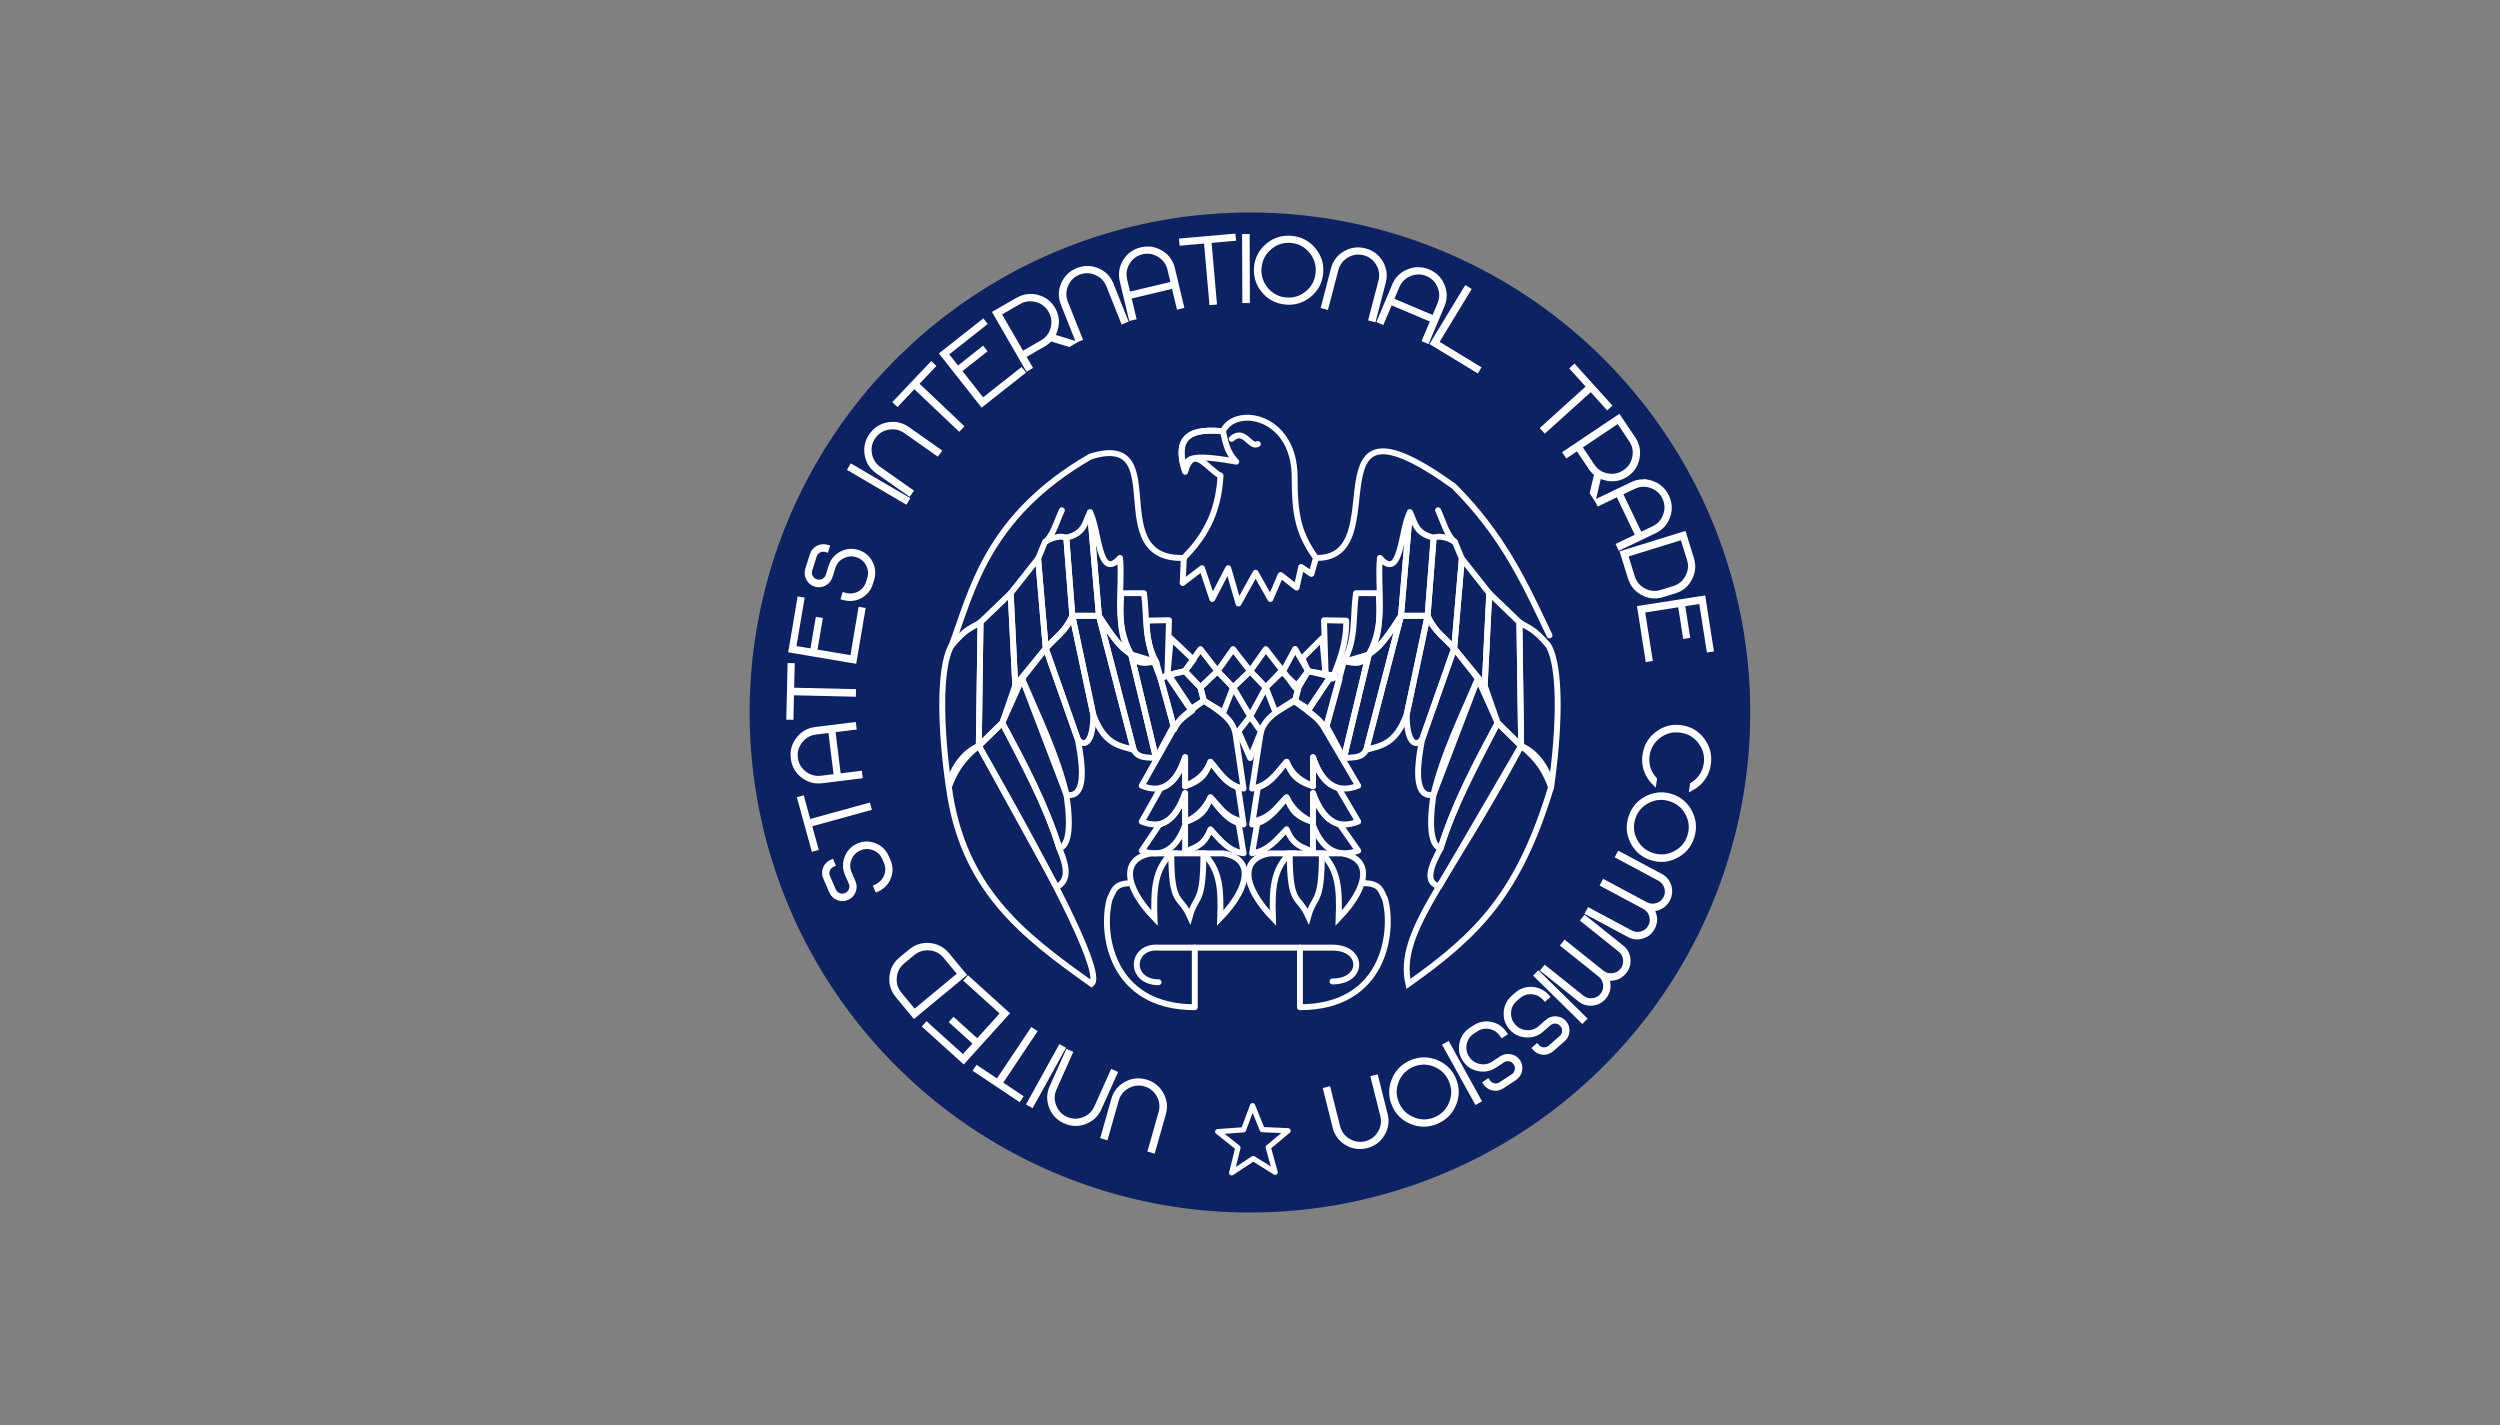 <svg width="200" height="114" version="1.1" viewBox="0 0 200 114" xmlns="http://www.w3.org/2000/svg" xmlns:cc="http://creativecommons.org/ns#" xmlns:dc="http://purl.org/dc/elements/1.1/" xmlns:rdf="http://www.w3.org/1999/02/22-rdf-syntax-ns#">
 <rect x="0" y="0" width="200" height="114" fill="#808080" stroke="none"/>
 <path d="m140.02 57a40.025 40 0 0 1-40.025 40 40.025 40 0 0 1-40.025-40 40.025 40 0 0 1 40.025-40 40.025 40 0 0 1 40.025 40z" fill="#0d2262"/>
 <g stroke="#fff">
  <path d="m102.01 93.78-1.752-1.095-1.724 1.139 0.5-2.005-1.616-1.288 2.061-0.144 0.725-1.935 0.774 1.916 2.064 0.092-1.583 1.328z" fill="none" stroke-linecap="round" stroke-linejoin="round" stroke-width=".418"/>
  <path d="m98.713 18.833-4.251 0.374 0.027 0.306 1.956-0.172 0.433 4.929 0.34-0.029-0.434-4.931 1.956-0.172zm1.128 0.023-0.342 0.001 0.02 5.257 0.34-0.001zm2.965 0.142c-0.517 0.047-0.985 0.244-1.405 0.591-0.561 0.463-0.877 1.054-0.946 1.774-0.069 0.72 0.129 1.362 0.591 1.923 0.463 0.561 1.06 0.877 1.792 0.947 0.732 0.07 1.377-0.127 1.938-0.59 0.561-0.463 0.877-1.054 0.946-1.774 0.069-0.72-0.129-1.362-0.591-1.923s-1.06-0.876-1.792-0.946c-0.183-0.018-0.36-0.018-0.532-0.003zm0.043 0.306c0.149-0.014 0.303-0.014 0.461 0.001 0.63 0.06 1.146 0.338 1.551 0.832 0.408 0.492 0.581 1.058 0.52 1.699-0.061 0.641-0.339 1.166-0.833 1.573-0.491 0.406-1.051 0.579-1.681 0.518-0.63-0.06-1.149-0.336-1.556-0.828-0.405-0.494-0.577-1.061-0.516-1.702 0.061-0.641 0.338-1.165 0.829-1.571 0.37-0.306 0.778-0.48 1.225-0.522zm-11.127 0.55c-0.14 0.007-0.282 0.027-0.426 0.061-0.578 0.138-1.02 0.456-1.327 0.955-0.307 0.499-0.393 1.031-0.259 1.597l0.727 3.055 0.333-0.079-0.396-1.66 3.487-0.829 0.396 1.66 0.332-0.079-0.727-3.055c-0.135-0.567-0.452-1.002-0.951-1.309-0.374-0.23-0.769-0.336-1.188-0.316zm17.056 0.073c-0.418-0.029-0.817 0.067-1.196 0.289-0.505 0.296-0.831 0.727-0.978 1.29l-0.792 3.039 0.33 0.087 0.792-3.039c0.127-0.487 0.403-0.856 0.831-1.107 0.43-0.252 0.884-0.316 1.359-0.192 0.476 0.124 0.838 0.401 1.088 0.831 0.253 0.428 0.316 0.886 0.189 1.372l-0.792 3.039 0.332 0.086 0.791-3.039c0.147-0.564 0.072-1.099-0.224-1.604-0.296-0.505-0.732-0.832-1.307-0.982-0.144-0.037-0.284-0.061-0.424-0.07zm-17.057 0.237c0.348-0.015 0.68 0.076 0.997 0.273 0.424 0.259 0.695 0.633 0.812 1.123l0.26 1.096-3.487 0.831-0.26-1.097c-0.116-0.489-0.045-0.944 0.215-1.366 0.261-0.425 0.63-0.695 1.109-0.809 0.12-0.028 0.238-0.045 0.355-0.05zm-4.705 1.245c-0.272-0.003-0.547 0.05-0.823 0.16-0.552 0.22-0.943 0.599-1.175 1.137-0.232 0.538-0.239 1.077-0.023 1.618l1.161 2.918 0.317-0.127-1.162-2.917c-0.186-0.467-0.181-0.928 0.015-1.384 0.197-0.458 0.524-0.778 0.98-0.96 0.457-0.182 0.914-0.174 1.37 0.024 0.457 0.195 0.779 0.526 0.965 0.993l1.161 2.917 0.317-0.125-1.162-2.918c-0.215-0.541-0.591-0.927-1.129-1.158-0.269-0.116-0.54-0.175-0.813-0.178zm26.456 0.097c-0.272-0.003-0.544 0.051-0.815 0.161-0.543 0.22-0.928 0.599-1.155 1.135l-1.221 2.893 0.315 0.133 0.663-1.573 3.302 1.395-0.664 1.572 0.315 0.133 1.221-2.893c0.227-0.537 0.229-1.077 9e-3 -1.619-0.22-0.543-0.604-0.93-1.151-1.161-0.274-0.116-0.547-0.174-0.819-0.177zm0.017 0.315c0.229 6.15e-4 0.457 0.049 0.684 0.145 0.453 0.191 0.772 0.518 0.957 0.979 0.189 0.46 0.184 0.922-0.011 1.385l-0.438 1.038-3.301-1.395 0.438-1.037c0.196-0.463 0.523-0.789 0.982-0.975 0.231-0.094 0.461-0.14 0.69-0.14zm3.776 1.165-2.728 4.493 3.647 2.214 0.159-0.262-3.355-2.038 2.568-4.23zm-34.678 0.664c-0.415-0.03-0.815 0.067-1.201 0.289l-1.848 1.066 2.628 4.553 0.296-0.17-0.512-0.887 1.553-0.896c0.233-0.134 0.414-0.28 0.547-0.438l1.481 0.449 0.406-0.233-1.67-0.511c0.095-0.141 0.173-0.329 0.236-0.562 0.152-0.566 0.083-1.101-0.209-1.605-0.291-0.505-0.719-0.833-1.285-0.984-0.141-0.038-0.282-0.062-0.42-0.072zm-0.044 0.32c0.117 0.009 0.235 0.03 0.355 0.063 0.481 0.127 0.847 0.408 1.098 0.844 0.251 0.436 0.312 0.894 0.183 1.376-0.128 0.479-0.405 0.841-0.831 1.087l-1.553 0.896-1.809-3.133 1.553-0.896c0.319-0.184 0.654-0.263 1.004-0.236zm-3.896 1.685-3.351 2.642 3.254 4.128 3.351-2.642-0.191-0.241-3.082 2.429-1.818-2.305 2.011-1.585-0.191-0.241-2.01 1.585-0.867-1.099 3.082-2.429zm-4.142 3.414-2.935 3.096 0.223 0.212 1.35-1.425 3.592 3.405 0.234-0.248-3.592-3.405 1.35-1.425zm51.446 0.204-0.229 0.206 1.316 1.457-3.674 3.318 0.229 0.253 3.674-3.318 1.315 1.457 0.228-0.206zm3.566 4.014-4.367 2.926 0.191 0.283 0.85-0.57 0.998 1.489c0.149 0.223 0.306 0.396 0.472 0.517l-0.349 1.508 0.26 0.388 0.398-1.7c0.147 0.085 0.339 0.152 0.576 0.198 0.575 0.114 1.105 8e-3 1.589-0.316 0.484-0.324 0.782-0.773 0.896-1.348 0.114-0.575 5e-3 -1.109-0.325-1.603zm-0.065 0.454 0.997 1.49c0.274 0.408 0.362 0.855 0.264 1.343-0.095 0.488-0.351 0.872-0.769 1.152-0.418 0.28-0.871 0.372-1.361 0.275-0.486-0.096-0.866-0.348-1.139-0.756l-0.997-1.49zm-57.981 0.138c-0.138-0.003-0.279 0.009-0.424 0.035-0.577 0.1-1.037 0.392-1.379 0.878-0.342 0.486-0.463 1.018-0.362 1.595 0.1 0.577 0.389 1.033 0.865 1.368l2.568 1.807 0.197-0.279-2.569-1.807c-0.411-0.289-0.659-0.679-0.744-1.167-0.085-0.491 0.013-0.937 0.296-1.339 0.283-0.402 0.67-0.645 1.16-0.728 0.49-0.087 0.94 0.014 1.352 0.303l2.568 1.807 0.197-0.279-2.569-1.807c-0.357-0.251-0.742-0.38-1.156-0.387zm-3.363 3.368-0.173 0.294 4.536 2.655 0.173-0.294zm63.252 1.228c-0.269 0.014-0.536 0.084-0.799 0.21l-2.834 1.354 0.147 0.308 1.54-0.736 1.546 3.233-1.54 0.736 0.147 0.307 2.833-1.354c0.526-0.251 0.887-0.652 1.082-1.204 0.195-0.552 0.164-1.096-0.092-1.632-0.256-0.536-0.66-0.902-1.212-1.097-0.276-0.098-0.548-0.139-0.818-0.125zm0.035 0.335c0.23-0.013 0.461 0.022 0.695 0.105 0.47 0.166 0.812 0.47 1.024 0.914 0.212 0.443 0.234 0.899 0.067 1.367-0.164 0.469-0.473 0.814-0.927 1.03l-1.015 0.485-1.546-3.233 1.016-0.486c0.227-0.108 0.456-0.169 0.686-0.182zm3.355 3.827-5.02 1.559 0.632 2.037c0.176 0.567 0.524 0.988 1.042 1.261 0.518 0.273 1.056 0.323 1.613 0.15l0.978-0.303c0.556-0.173 0.97-0.518 1.243-1.037 0.273-0.518 0.321-1.061 0.145-1.628zm-0.192 0.417 0.531 1.711c0.146 0.469 0.102 0.924-0.131 1.363-0.23 0.441-0.585 0.735-1.065 0.884l-0.978 0.303c-0.48 0.149-0.942 0.108-1.384-0.124-0.439-0.231-0.73-0.581-0.876-1.051l-0.532-1.711zm-68.747 0.614c-0.139 0.008-0.27 0.044-0.394 0.109-0.248 0.129-0.415 0.331-0.502 0.604l-0.36 1.139c-0.086 0.273-0.065 0.534 0.064 0.782 0.129 0.248 0.326 0.414 0.589 0.497 0.263 0.083 0.517 0.06 0.765-0.069 0.248-0.129 0.415-0.331 0.502-0.604l0.232-0.732c0.119-0.378 0.358-0.659 0.717-0.844 0.358-0.188 0.73-0.221 1.119-0.099 0.388 0.123 0.677 0.363 0.864 0.723 0.186 0.357 0.219 0.724 0.1 1.102l-0.102 0.325c-0.119 0.378-0.358 0.661-0.716 0.849-0.359 0.185-0.755 0.209-1.187 0.073l-0.102 0.325c0.508 0.16 0.98 0.127 1.417-0.1 0.437-0.227 0.731-0.579 0.881-1.055l0.102-0.325c0.15-0.475 0.111-0.932-0.116-1.368-0.227-0.437-0.572-0.728-1.037-0.874-0.464-0.146-0.915-0.107-1.352 0.12-0.437 0.227-0.731 0.579-0.881 1.055l-0.23 0.732c-0.055 0.176-0.169 0.308-0.338 0.398-0.171 0.087-0.348 0.101-0.535 0.042-0.187-0.059-0.325-0.172-0.412-0.34-0.089-0.171-0.105-0.345-0.05-0.521l0.36-1.139c0.055-0.176 0.169-0.307 0.339-0.394 0.169-0.09 0.368-0.098 0.598-0.026l0.104-0.325c-0.153-0.048-0.299-0.068-0.438-0.06zm70.493 4.117-5.193 0.813 0.659 4.216 0.305-0.049-0.608-3.877 2.901-0.454 0.396 2.529 0.303-0.047-0.396-2.529 1.382-0.216 0.608 3.877 0.303-0.047zm-72.386 0.083-0.712 4.207 5.183 0.877 0.712-4.207-0.303-0.051-0.654 3.871-2.894-0.49 0.426-2.524-0.302-0.051-0.428 2.524-1.38-0.233 0.655-3.871zm-0.781 5.309-0.099 4.266 0.307 0.006 0.045-1.962 4.949 0.115 0.008-0.342-4.949-0.114 0.046-1.962zm5.211 4.731-3.117 0.384c-0.578 0.071-1.046 0.338-1.407 0.8-0.36 0.462-0.504 0.988-0.431 1.577 0.073 0.589 0.34 1.064 0.801 1.425 0.462 0.36 0.982 0.505 1.56 0.434l3.117-0.385-0.042-0.339-1.693 0.21-0.439-3.557 1.693-0.21zm65.64 0.211c-0.512 0.023-0.986 0.198-1.423 0.525-0.583 0.435-0.927 1.017-1.032 1.745-0.105 0.727 0.06 1.382 0.495 1.965 0.079 0.103 0.193 0.23 0.339 0.38l0.059-0.41c-0.061-0.071-0.111-0.131-0.15-0.183-0.383-0.513-0.529-1.083-0.439-1.709 0.09-0.626 0.39-1.132 0.901-1.516 0.513-0.381 1.088-0.525 1.725-0.433 0.637 0.092 1.147 0.393 1.528 0.904 0.383 0.513 0.529 1.081 0.439 1.708-0.09 0.626-0.392 1.132-0.905 1.516-0.051 0.039-0.117 0.082-0.196 0.133l-0.059 0.408c0.182-0.1 0.325-0.188 0.428-0.262 0.585-0.44 0.932-1.022 1.037-1.75 0.105-0.727-0.061-1.382-0.497-1.965-0.435-0.583-1.01-0.926-1.727-1.029-0.179-0.026-0.354-0.035-0.525-0.027zm-67.597 0.374 0.44 3.557-1.119 0.138c-0.499 0.062-0.944-0.06-1.335-0.365-0.393-0.307-0.619-0.704-0.68-1.192-0.06-0.488 0.063-0.927 0.37-1.318 0.305-0.393 0.707-0.621 1.206-0.682zm66.308 5.033c-0.334 0.028-0.662 0.126-0.986 0.292-0.647 0.332-1.082 0.848-1.307 1.548-0.225 0.7-0.171 1.373 0.161 2.02 0.332 0.647 0.843 1.082 1.532 1.303 0.689 0.221 1.356 0.165 2.003-0.168 0.647-0.332 1.083-0.848 1.308-1.548 0.225-0.7 0.17-1.373-0.163-2.02s-0.843-1.082-1.532-1.303c-0.344-0.111-0.684-0.152-1.018-0.124zm-68.494 0.261-0.297 0.082 1.133 4.114 0.297-0.082-0.522-1.892 4.772-1.315-0.09-0.329-4.772 1.315zm68.504 0.076c0.296-0.023 0.597 0.014 0.904 0.113 0.613 0.197 1.066 0.579 1.357 1.146 0.293 0.57 0.342 1.155 0.148 1.757-0.193 0.602-0.574 1.05-1.143 1.34-0.567 0.293-1.158 0.342-1.772 0.145-0.613-0.197-1.065-0.58-1.358-1.149-0.291-0.567-0.341-1.151-0.147-1.754 0.193-0.602 0.574-1.051 1.142-1.344 0.284-0.145 0.574-0.23 0.869-0.253zm-63.394 3.589c-0.226 0.003-0.451 0.053-0.675 0.15-0.447 0.193-0.761 0.519-0.942 0.977-0.181 0.458-0.172 0.916 0.026 1.373l0.305 0.704c0.073 0.169 0.075 0.344 0.006 0.522-0.072 0.177-0.198 0.305-0.378 0.383-0.18 0.078-0.357 0.081-0.534 0.011-0.18-0.071-0.307-0.192-0.38-0.361l-0.474-1.096c-0.073-0.169-0.075-0.342-0.003-0.52 0.069-0.179 0.215-0.316 0.436-0.412l-0.136-0.314c-0.294 0.127-0.493 0.322-0.596 0.582-0.103 0.26-0.097 0.522 0.017 0.785l0.474 1.097c0.114 0.263 0.302 0.446 0.562 0.549 0.26 0.103 0.517 0.099 0.769-0.01 0.253-0.109 0.431-0.294 0.534-0.554 0.103-0.26 0.097-0.521-0.017-0.785l-0.305-0.705c-0.157-0.363-0.16-0.732-0.01-1.107 0.147-0.376 0.407-0.645 0.781-0.806 0.374-0.162 0.749-0.168 1.126-0.019 0.374 0.148 0.64 0.403 0.797 0.767l0.134 0.314c0.157 0.363 0.163 0.734 0.015 1.11-0.15 0.375-0.433 0.652-0.849 0.832l0.136 0.314c0.489-0.211 0.824-0.547 1.005-1.005 0.181-0.458 0.174-0.915-0.024-1.372l-0.136-0.314c-0.198-0.457-0.527-0.776-0.984-0.957-0.229-0.091-0.456-0.135-0.682-0.132zm60.197 0.777-0.161 0.301 3.372 1.802c0.277 0.148 0.46 0.37 0.549 0.666 0.09 0.296 0.063 0.577-0.079 0.844-0.143 0.267-0.361 0.445-0.657 0.535-0.296 0.09-0.582 0.061-0.859-0.087l-3.372-1.804-0.161 0.301 3.372 1.804c0.277 0.148 0.46 0.37 0.549 0.666 0.09 0.296 0.063 0.577-0.079 0.844-0.143 0.267-0.362 0.445-0.658 0.535-0.296 0.09-0.582 0.06-0.859-0.088l-3.37-1.802-0.161 0.301 3.372 1.804c0.347 0.186 0.711 0.219 1.091 0.102 0.381-0.114 0.667-0.349 0.858-0.707 0.191-0.357 0.229-0.725 0.114-1.103-0.064-0.209-0.109-0.329-0.137-0.36 0.041 0.006 0.166-0.022 0.375-0.086 0.379-0.115 0.664-0.351 0.855-0.708 0.191-0.357 0.228-0.727 0.113-1.109-0.115-0.379-0.345-0.662-0.692-0.847zm-2.726 5.128-0.212 0.266 2.985 2.389c0.245 0.196 0.386 0.447 0.42 0.754 0.034 0.307-0.044 0.579-0.233 0.815-0.189 0.236-0.437 0.372-0.744 0.406-0.307 0.034-0.583-0.047-0.828-0.243l-2.986-2.387-0.212 0.266 2.985 2.389c0.245 0.196 0.386 0.447 0.42 0.754 0.034 0.307-0.044 0.579-0.233 0.815-0.189 0.236-0.437 0.372-0.744 0.406-0.307 0.034-0.583-0.047-0.828-0.243l-2.986-2.387-0.212 0.266 2.985 2.389c0.307 0.246 0.659 0.345 1.053 0.3 0.395-0.042 0.72-0.221 0.973-0.538 0.253-0.316 0.357-0.672 0.314-1.065-0.024-0.217-0.047-0.343-0.069-0.378 0.039 0.014 0.167 0.008 0.384-0.017 0.393-0.044 0.717-0.224 0.97-0.54s0.358-0.672 0.314-1.069c-0.044-0.393-0.22-0.714-0.527-0.96zm-52.832 2.214c-0.412 0.039-0.786 0.198-1.123 0.476l-0.79 0.653c-0.449 0.372-0.7 0.849-0.755 1.432-0.055 0.583 0.108 1.103 0.486 1.56l1.361 1.643 4.049-3.352-1.361-1.643c-0.379-0.457-0.859-0.713-1.443-0.768-0.146-0.014-0.288-0.014-0.425-0.001zm0.059 0.328c0.117-0.011 0.238-0.012 0.362 0 0.493 0.046 0.896 0.259 1.21 0.637l1.143 1.38-3.575 2.961-1.143-1.38c-0.313-0.379-0.446-0.816-0.398-1.311 0.045-0.495 0.262-0.903 0.649-1.224l0.788-0.653c0.29-0.241 0.612-0.377 0.964-0.411zm49.061 1.906-0.239 0.243 3.749 3.684 0.239-0.243zm-45.626 0.402-0.206 0.229 2.913 2.63-1.967 2.179-1.899-1.715-0.206 0.228 1.899 1.715-0.938 1.038-2.913-2.63-0.206 0.228 3.167 2.86 3.524-3.901zm45.152 0.874c-0.491-0.034-0.925 0.113-1.3 0.44l-0.259 0.224c-0.376 0.327-0.58 0.736-0.614 1.228-0.034 0.491 0.109 0.92 0.429 1.288 0.32 0.367 0.726 0.568 1.217 0.602 0.491 0.034 0.925-0.113 1.3-0.44l0.579-0.504c0.139-0.121 0.304-0.175 0.495-0.164 0.191 0.015 0.351 0.096 0.48 0.243 0.129 0.148 0.186 0.316 0.173 0.506-0.013 0.193-0.09 0.35-0.229 0.471l-0.9 0.785c-0.139 0.121-0.304 0.174-0.495 0.159-0.191-0.012-0.366-0.107-0.525-0.289l-0.257 0.224c0.211 0.242 0.457 0.372 0.736 0.392 0.279 0.019 0.526-0.065 0.742-0.253l0.901-0.785c0.216-0.188 0.334-0.422 0.353-0.701 0.019-0.279-0.061-0.523-0.242-0.731-0.181-0.208-0.412-0.321-0.691-0.34-0.279-0.019-0.526 0.065-0.742 0.253l-0.58 0.506c-0.299 0.26-0.649 0.375-1.052 0.346-0.403-0.026-0.737-0.193-1.005-0.5-0.268-0.307-0.388-0.663-0.36-1.067 0.028-0.401 0.19-0.732 0.489-0.992l0.257-0.224c0.299-0.26 0.649-0.377 1.052-0.351 0.403 0.029 0.753 0.215 1.051 0.557l0.257-0.225c-0.35-0.402-0.77-0.619-1.261-0.653zm-3.667 2.761c-0.349-0.004-0.68 0.098-0.992 0.303l-0.285 0.187c-0.416 0.274-0.673 0.653-0.772 1.135-0.099 0.482-0.015 0.927 0.253 1.334 0.268 0.406 0.643 0.659 1.125 0.758 0.482 0.099 0.932 0.012 1.348-0.262l0.641-0.424c0.154-0.101 0.324-0.133 0.512-0.096 0.187 0.04 0.335 0.141 0.443 0.305 0.108 0.163 0.142 0.339 0.104 0.525-0.039 0.189-0.134 0.334-0.288 0.435l-0.998 0.658c-0.154 0.102-0.324 0.132-0.511 0.092-0.188-0.037-0.348-0.156-0.481-0.357l-0.285 0.187c0.177 0.268 0.403 0.43 0.677 0.486 0.274 0.056 0.531 6e-3 0.771-0.152l0.997-0.657c0.239-0.158 0.387-0.375 0.443-0.649 0.056-0.274 9e-3 -0.527-0.142-0.756-0.152-0.23-0.364-0.372-0.639-0.429-0.274-0.056-0.531-0.005-0.771 0.152l-0.641 0.422c-0.331 0.218-0.694 0.286-1.089 0.204-0.396-0.08-0.706-0.29-0.931-0.63-0.224-0.34-0.295-0.709-0.214-1.106 0.081-0.394 0.286-0.7 0.617-0.918l0.285-0.188c0.331-0.218 0.693-0.287 1.089-0.207 0.395 0.083 0.718 0.313 0.968 0.691l0.284-0.188c-0.293-0.444-0.68-0.716-1.162-0.815-0.121-0.025-0.239-0.038-0.356-0.04zm-36.39 0.498-2.749 4.115-1.632-1.089-0.17 0.255 3.547 2.371 0.172-0.256-1.632-1.091 2.748-4.115zm33.298 1.115-0.3 0.165 2.546 4.599 0.298-0.165zm-31.041 0.251-2.543 4.6 0.3 0.165 2.543-4.6zm0.58 0.372-1.284 2.866c-0.238 0.532-0.253 1.072-0.045 1.619 0.209 0.547 0.584 0.942 1.126 1.185 0.542 0.243 1.086 0.26 1.633 0.051 0.547-0.209 0.941-0.579 1.179-1.111l1.284-2.866-0.312-0.14-1.284 2.866c-0.206 0.459-0.539 0.777-1.002 0.954-0.466 0.178-0.924 0.166-1.372-0.035-0.449-0.201-0.761-0.535-0.937-1-0.179-0.464-0.165-0.926 0.041-1.385l1.284-2.865zm28.508 0.644c-0.338 0.005-0.675 0.08-1.012 0.225-0.675 0.291-1.147 0.774-1.416 1.45-0.269 0.676-0.261 1.346 0.026 2.011 0.286 0.665 0.767 1.131 1.443 1.4 0.676 0.269 1.351 0.257 2.026-0.033 0.675-0.291 1.147-0.773 1.416-1.449s0.261-1.346-0.026-2.011c-0.286-0.665-0.767-1.131-1.443-1.4-0.338-0.134-0.676-0.199-1.014-0.193zm-0.014 0.315c0.294-4e-3 0.589 0.053 0.886 0.17 0.593 0.238 1.016 0.651 1.271 1.243 0.255 0.591 0.264 1.183 0.028 1.775-0.237 0.595-0.645 1.018-1.226 1.268-0.581 0.25-1.168 0.256-1.761 0.018-0.594-0.235-1.018-0.648-1.272-1.239-0.255-0.591-0.264-1.184-0.027-1.779 0.236-0.592 0.644-1.013 1.225-1.263 0.291-0.125 0.583-0.189 0.877-0.193zm-3.757 1.069-0.332 0.083 0.763 3.046c0.122 0.488 0.056 0.945-0.198 1.37-0.256 0.428-0.623 0.701-1.099 0.82-0.477 0.119-0.929 0.051-1.354-0.206-0.427-0.254-0.702-0.626-0.824-1.114l-0.763-3.046-0.33 0.083 0.762 3.046c0.141 0.565 0.464 0.998 0.966 1.299 0.502 0.301 1.042 0.38 1.618 0.236 0.576-0.144 1.015-0.468 1.316-0.97 0.301-0.502 0.381-1.036 0.239-1.601zm-18.876 0.302c-0.417-0.038-0.818 0.05-1.202 0.264-0.511 0.286-0.846 0.709-1.005 1.27l-0.856 3.021 0.328 0.093 0.856-3.021c0.137-0.484 0.425-0.847 0.86-1.091 0.433-0.242 0.885-0.295 1.358-0.161 0.473 0.134 0.831 0.417 1.075 0.85 0.241 0.435 0.292 0.895 0.155 1.379l-0.856 3.021 0.329 0.093 0.856-3.021c0.159-0.56 0.095-1.096-0.191-1.608-0.285-0.511-0.714-0.848-1.285-1.01-0.143-0.041-0.283-0.067-0.422-0.079z" fill="#fff" stroke-width=".264" style="font-feature-settings:normal;font-variant-caps:normal;font-variant-ligatures:normal;font-variant-numeric:normal"/>
  <g transform="matrix(2.358 0 0 2.358 57.437 14.016)" fill="none" stroke-width=".2">
   <g>
    <path d="m17.146 23.009c1.032 0.171 0.925 1.124-0.106 2.196 0.033-0.983-0.004-1.633-0.57-2.196z"/>
    <path d="m14.704 23.009c-1.032 0.171-0.925 1.124 0.106 2.196-0.033-0.983 0.004-1.633 0.57-2.196z"/>
    <path d="m15.38 23.009h1.09c0 1.751-0.251 1.388-0.462 2.136-0.336-0.749-0.628-0.327-0.628-2.136z"/>
    <path d="m8.85 19.361c2.92 5.105 4.185 7.781 3.826 8.077-2.337-1.658-4.376-3.22-4.842-6.678 0.049-0.519 0.461-1.169 1.016-1.399z"/>
   </g>
   <g stroke-linecap="round" stroke-linejoin="round">
    <path d="m11.49 24.156-2.641-4.795 0.796-0.779c0.735 1.35 1.458 2.71 1.94 4.263 0.319 0.754 0.274 1.101-0.096 1.312z"/>
    <path d="m9.646 18.582 0.672-1.501c0.554 1.304 1.193 2.59 1.507 3.942 0.171 1.192 0.053 1.711-0.239 1.822-0.444-1.446-1.218-2.851-1.94-4.263z"/>
    <path d="m7.833 20.759c-0.266-1.817-0.361-4.018 0.091-4.801 0.492-0.592 0.688-0.593 0.984-0.792l-0.059 4.195c-0.604 0.466-0.844 0.932-1.016 1.399z"/>
    <path d="m8.908 15.166 1.023-0.984 0.155 3.13-0.44 1.269-0.796 0.779z"/>
    <path d="m9.931 14.182 0.93-1.175 0.26 3.047-1.035 1.258z"/>
    <path d="m10.862 13.007 0.232-0.56c0.194-0.131 0.493-0.238 0.724-0.15l0.205 2.651c-0.213 0.521-0.556 0.719-0.902 1.107z"/>
    <path d="m11.121 16.054 1.09 3.094c0.226 1.179 0.209 1.978-0.386 1.874l-1.507-3.942z"/>
    <path d="m12.023 14.948 0.71 3.35c0 0.881-0.26 1.148-0.522 0.85l-1.09-3.094c0.303-0.359 0.645-0.542 0.902-1.107z"/>
    <path d="m11.094 12.447c0.277-0.217 0.395-0.699 0.574-1.079"/>
    <path d="m11.818 12.297c0.649-0.151 0.629-0.541 0.806-0.861l0.301 3.511-0.902-4e-6z"/>
    <path d="m12.925 14.948 1.18 4.548c-0.485-0.146-0.985-0.161-1.372-1.198l-0.71-3.35z"/>
    <path d="m12.925 14.948c0.881 1.356 0.8 1.002 1.093 1.312l0.847 3.525c-0.268-0.057-0.591 0.033-0.76-0.288z"/>
    <path d="m14.018 16.259c0.274 0.475 0.663 0.207 0.852 0.257l0.588 2.168-0.593 1.1z"/>
    <path d="m12.624 11.436 0.301 3.511c0.388 0.642 0.756 1.108 1.093 1.312-0.604-1.092-0.276-2.183-0.377-3.275-0.727 0.821-0.701-0.953-1.017-1.548z"/>
    <path d="m13.68 14.182h0.773c0.111 0.778-0.014 1.556 0.417 2.334l-0.852-0.257c-0.425-0.623-0.362-1.354-0.338-2.077z"/>
    <path d="m7.924 15.959c0.679-1.787 1.165-4.366 4.712-6.413 2.84-0.885 0.339 3.531 3.169 3.439l-0.039 0.85 0.657-0.502 0.348 1.043 0.541-1.043 0.348 1.198 0.58-1.043 0.502 0.889 0.348-0.812 0.541 0.425 0.155-0.696 0.348 0.232 0.155-0.541c2.78 0.056-0.486-6.141 4.676-2.435 1.693 1.693 2.424 3.332 3.246 5.062"/>
   </g>
   <path d="m27.25 19.361c-2.47 4.653-4.229 6.304-3.826 8.077 2.335-1.657 3.735-3.023 4.842-6.678-0.049-0.519-0.461-1.169-1.016-1.399z"/>
   <g stroke-linecap="round" stroke-linejoin="round">
    <path d="m24.472 24.129 2.777-4.768-0.796-0.779c-0.735 1.35-1.458 2.71-1.94 4.263-0.342 0.631-0.543 1.15-0.041 1.284z"/>
    <path d="m26.453 18.582-0.672-1.501c-0.554 1.304-1.193 2.59-1.507 3.942-0.171 1.192-0.053 1.711 0.239 1.822 0.444-1.446 1.218-2.851 1.94-4.263z"/>
    <path d="m28.266 20.759c0.266-1.817 0.361-4.018-0.091-4.801-0.492-0.592-0.688-0.593-0.984-0.792l0.059 4.195c0.604 0.466 0.844 0.932 1.016 1.399z"/>
    <path d="m27.191 15.166-1.023-0.984-0.155 3.13 0.44 1.269 0.796 0.779z"/>
    <path d="m26.168 14.182-0.93-1.175-0.26 3.047 1.035 1.258z"/>
    <path d="m25.237 13.007-0.232-0.56c-0.194-0.131-0.493-0.238-0.724-0.15l-0.205 2.651c0.213 0.521 0.556 0.719 0.902 1.107z"/>
    <path d="m24.978 16.054-1.09 3.094c-0.226 1.179-0.209 1.978 0.386 1.874l1.507-3.942z"/>
    <path d="m24.076 14.948-0.71 3.35c0 0.881 0.26 1.148 0.522 0.85l1.09-3.094c-0.303-0.359-0.645-0.542-0.902-1.107z"/>
    <path d="m25.005 12.447c-0.277-0.217-0.395-0.699-0.574-1.079"/>
    <path d="m24.281 12.297c-0.649-0.151-0.629-0.541-0.806-0.861l-0.301 3.511 0.902-4e-6z"/>
    <path d="m23.174 14.948-1.18 4.548c0.485-0.146 0.985-0.161 1.372-1.198l0.71-3.35z"/>
    <path d="m23.174 14.948c-0.881 1.356-0.8 1.002-1.093 1.312l-0.847 3.525c0.268-0.057 0.591 0.033 0.76-0.288z"/>
    <path d="m22.081 16.259c-0.274 0.475-0.663 0.207-0.852 0.257l-0.588 2.168 0.593 1.1z"/>
    <path d="m23.475 11.436-0.301 3.511c-0.388 0.642-0.756 1.108-1.093 1.312 0.604-1.092 0.276-2.183 0.377-3.275 0.727 0.821 0.701-0.953 1.017-1.548z"/>
    <path d="m22.419 14.182h-0.773c-0.111 0.778 0.014 1.556-0.417 2.334l0.852-0.257c0.425-0.623 0.362-1.354 0.338-2.077z"/>
   </g>
   <g>
    <path d="m21.165 23.009c1.032 0.171 0.925 1.124-0.106 2.196 0.033-0.983-0.004-1.633-0.57-2.196z"/>
    <path d="m18.723 23.009c-1.032 0.171-0.925 1.124 0.106 2.196-0.033-0.983 0.004-1.633 0.57-2.196z"/>
    <path d="m19.399 23.009h1.09c0 1.751-0.251 1.388-0.462 2.136-0.336-0.749-0.628-0.327-0.628-2.136z"/>
   </g>
   <g stroke-linecap="round" stroke-linejoin="round">
    <path d="m14.377 20.713 1.145-2.028c0.202-0.285 0.247-0.332 0.961-0.86 0.499 0.336 1.023 0.632 1.084 1.188l0.266 1.796c-0.528-0.086-0.805-0.527-1.125-0.908-0.148 0.394-0.286 0.637-0.859 0.83v-0.985c-0.32 0.967-0.825 1.234-1.472 0.966z"/>
    <path d="m14.377 21.93 0.637-1.128c0.477-0.164 0.682-0.585 0.835-1.055v0.985c0.319-0.167 0.645-0.314 0.859-0.83 0.284 0.31 0.457 0.699 0.939 0.869l0.186 1.255c-0.528-0.086-0.805-0.527-1.125-0.908-0.148 0.394-0.286 0.637-0.859 0.83v-0.985c-0.32 0.967-0.825 1.234-1.472 0.966z"/>
    <path d="m14.377 22.919 0.596-0.884c0.477-0.147 0.723-0.649 0.876-1.07v0.985c0.319-0.15 0.645-0.384 0.859-0.847 0.284 0.278 0.457 0.626 0.939 0.779l0.186 1.124c-0.528-0.077-0.805-0.472-1.125-0.813-0.148 0.353-0.286 0.571-0.859 0.744v-0.882c-0.32 0.866-0.825 1.105-1.472 0.865z"/>
    <path d="m21.721 20.713-1.192-2.027c-0.21-0.285-0.257-0.332-1.001-0.859-0.52 0.336-1.066 0.632-1.129 1.187l-0.277 1.795c0.549-0.086 0.838-0.526 1.171-0.907 0.154 0.394 0.298 0.637 0.894 0.83v-0.985c0.333 0.967 0.859 1.234 1.533 0.965z"/>
    <path d="m21.721 21.929-0.663-1.127c-0.497-0.164-0.71-0.585-0.87-1.054v0.985c-0.333-0.167-0.672-0.314-0.894-0.83-0.296 0.31-0.476 0.699-0.978 0.869l-0.193 1.255c0.549-0.086 0.838-0.526 1.171-0.907 0.154 0.394 0.298 0.637 0.894 0.83v-0.985c0.333 0.967 0.859 1.234 1.533 0.965z"/>
    <path d="m21.721 22.918-0.621-0.884c-0.497-0.147-0.753-0.649-0.913-1.07v0.985c-0.333-0.15-0.672-0.384-0.894-0.846-0.296 0.278-0.476 0.626-0.978 0.778l-0.193 1.124c0.549-0.077 0.838-0.472 1.171-0.813 0.154 0.352 0.298 0.571 0.894 0.743v-0.882c0.333 0.866 0.859 1.105 1.533 0.865z"/>
    <path d="m19.174 16.826 0.406-0.754 0.444 0.754-0.444 0.559z"/>
    <path d="m18.057 16.825 0.529-0.746 0.579 0.746-0.579 0.553z"/>
    <path d="m16.948 16.825 0.529-0.746 0.579 0.746-0.579 0.553z"/>
    <path d="m15.84 16.825 0.529-0.746 0.579 0.746-0.579 0.553z"/>
    <path d="m19.824 16.385 0.676-0.676 0.116 1.256-0.593-0.139z"/>
    <path d="m16.136 16.442-0.773-0.734-0.116 1.256 0.593-0.139z"/>
    <path d="m17.478 17.378 0.579-0.553 0.529 0.553-0.529 0.978z"/>
    <path d="m16.483 17.826-0.114-0.448 0.579-0.553 0.529 0.553-0.331 0.849z"/>
    <path d="m19.58 17.826 0.114-0.448-0.579-0.553-0.529 0.553 0.331 0.849z"/>
    <path d="m17.657 18.871 0.399-0.511 0.365 0.511-0.365 0.903z"/>
    <path d="m15.247 16.964 0.78 1.151 0.456-0.289-0.114-0.448-0.529-0.553z"/>
    <path d="m20.816 16.964-0.78 1.151-0.456-0.289 0.114-0.448 0.329-0.552z"/>
    <path d="m14.551 15.111 0.751-0.014-0.055 1.866-0.232 0.115c-0.231-0.601-0.48-1.19-0.465-1.967z"/>
    <path d="m21.313 15.113-0.751-0.014 0.055 1.866 0.232 0.115c0.231-0.601 0.48-1.19 0.465-1.967z"/>
    <path d="m20.009 18.183 0.808-1.219 0.272 0.136-0.471 1.715c-0.076-0.211-0.243-0.366-0.608-0.631z"/>
    <path d="m16.095 18.162-0.808-1.219-0.272 0.136 0.471 1.715c0.076-0.211 0.243-0.366 0.608-0.631z"/>
    <path d="m15.805 12.984c0.635-0.65 1.171-1.427 1.246-2.792-0.418-0.186-0.923-1.107-1.202-0.137-0.312-0.926-0.099-1.518 1.284-1.366 0.393-0.882 2.432-0.57 2.432 1.558 0 1.241 0.118 1.903 0.723 2.737"/>
    <path d="m15.849 10.056c0.107-0.27-0.275-0.702 1.734-0.337-0.331-0.343-0.364-0.686-0.45-1.029-1.478-0.162-1.542 0.507-1.284 1.366z"/>
    <path d="m17.43 8.946c0.423-0.391 0.622 0.327 0.888 0.174"/>
    <path d="m14.947 27.381c-1.014-7e-3 -0.953-1.243 0-1.175h5.902c1.064 0 1.085 1.148 0 1.148"/>
    <path d="m14.018 24.02c-0.599 0-0.589 0.293-0.729 0.536-0.309 1.155 0.038 3.672 2.888 3.672v-2.022"/>
    <path d="m21.904 24.02c0.599 0 0.589 0.293 0.729 0.536 0.309 1.155-0.038 3.672-2.888 3.672v-2.022"/>
   </g>
  </g>
 </g>
</svg>
